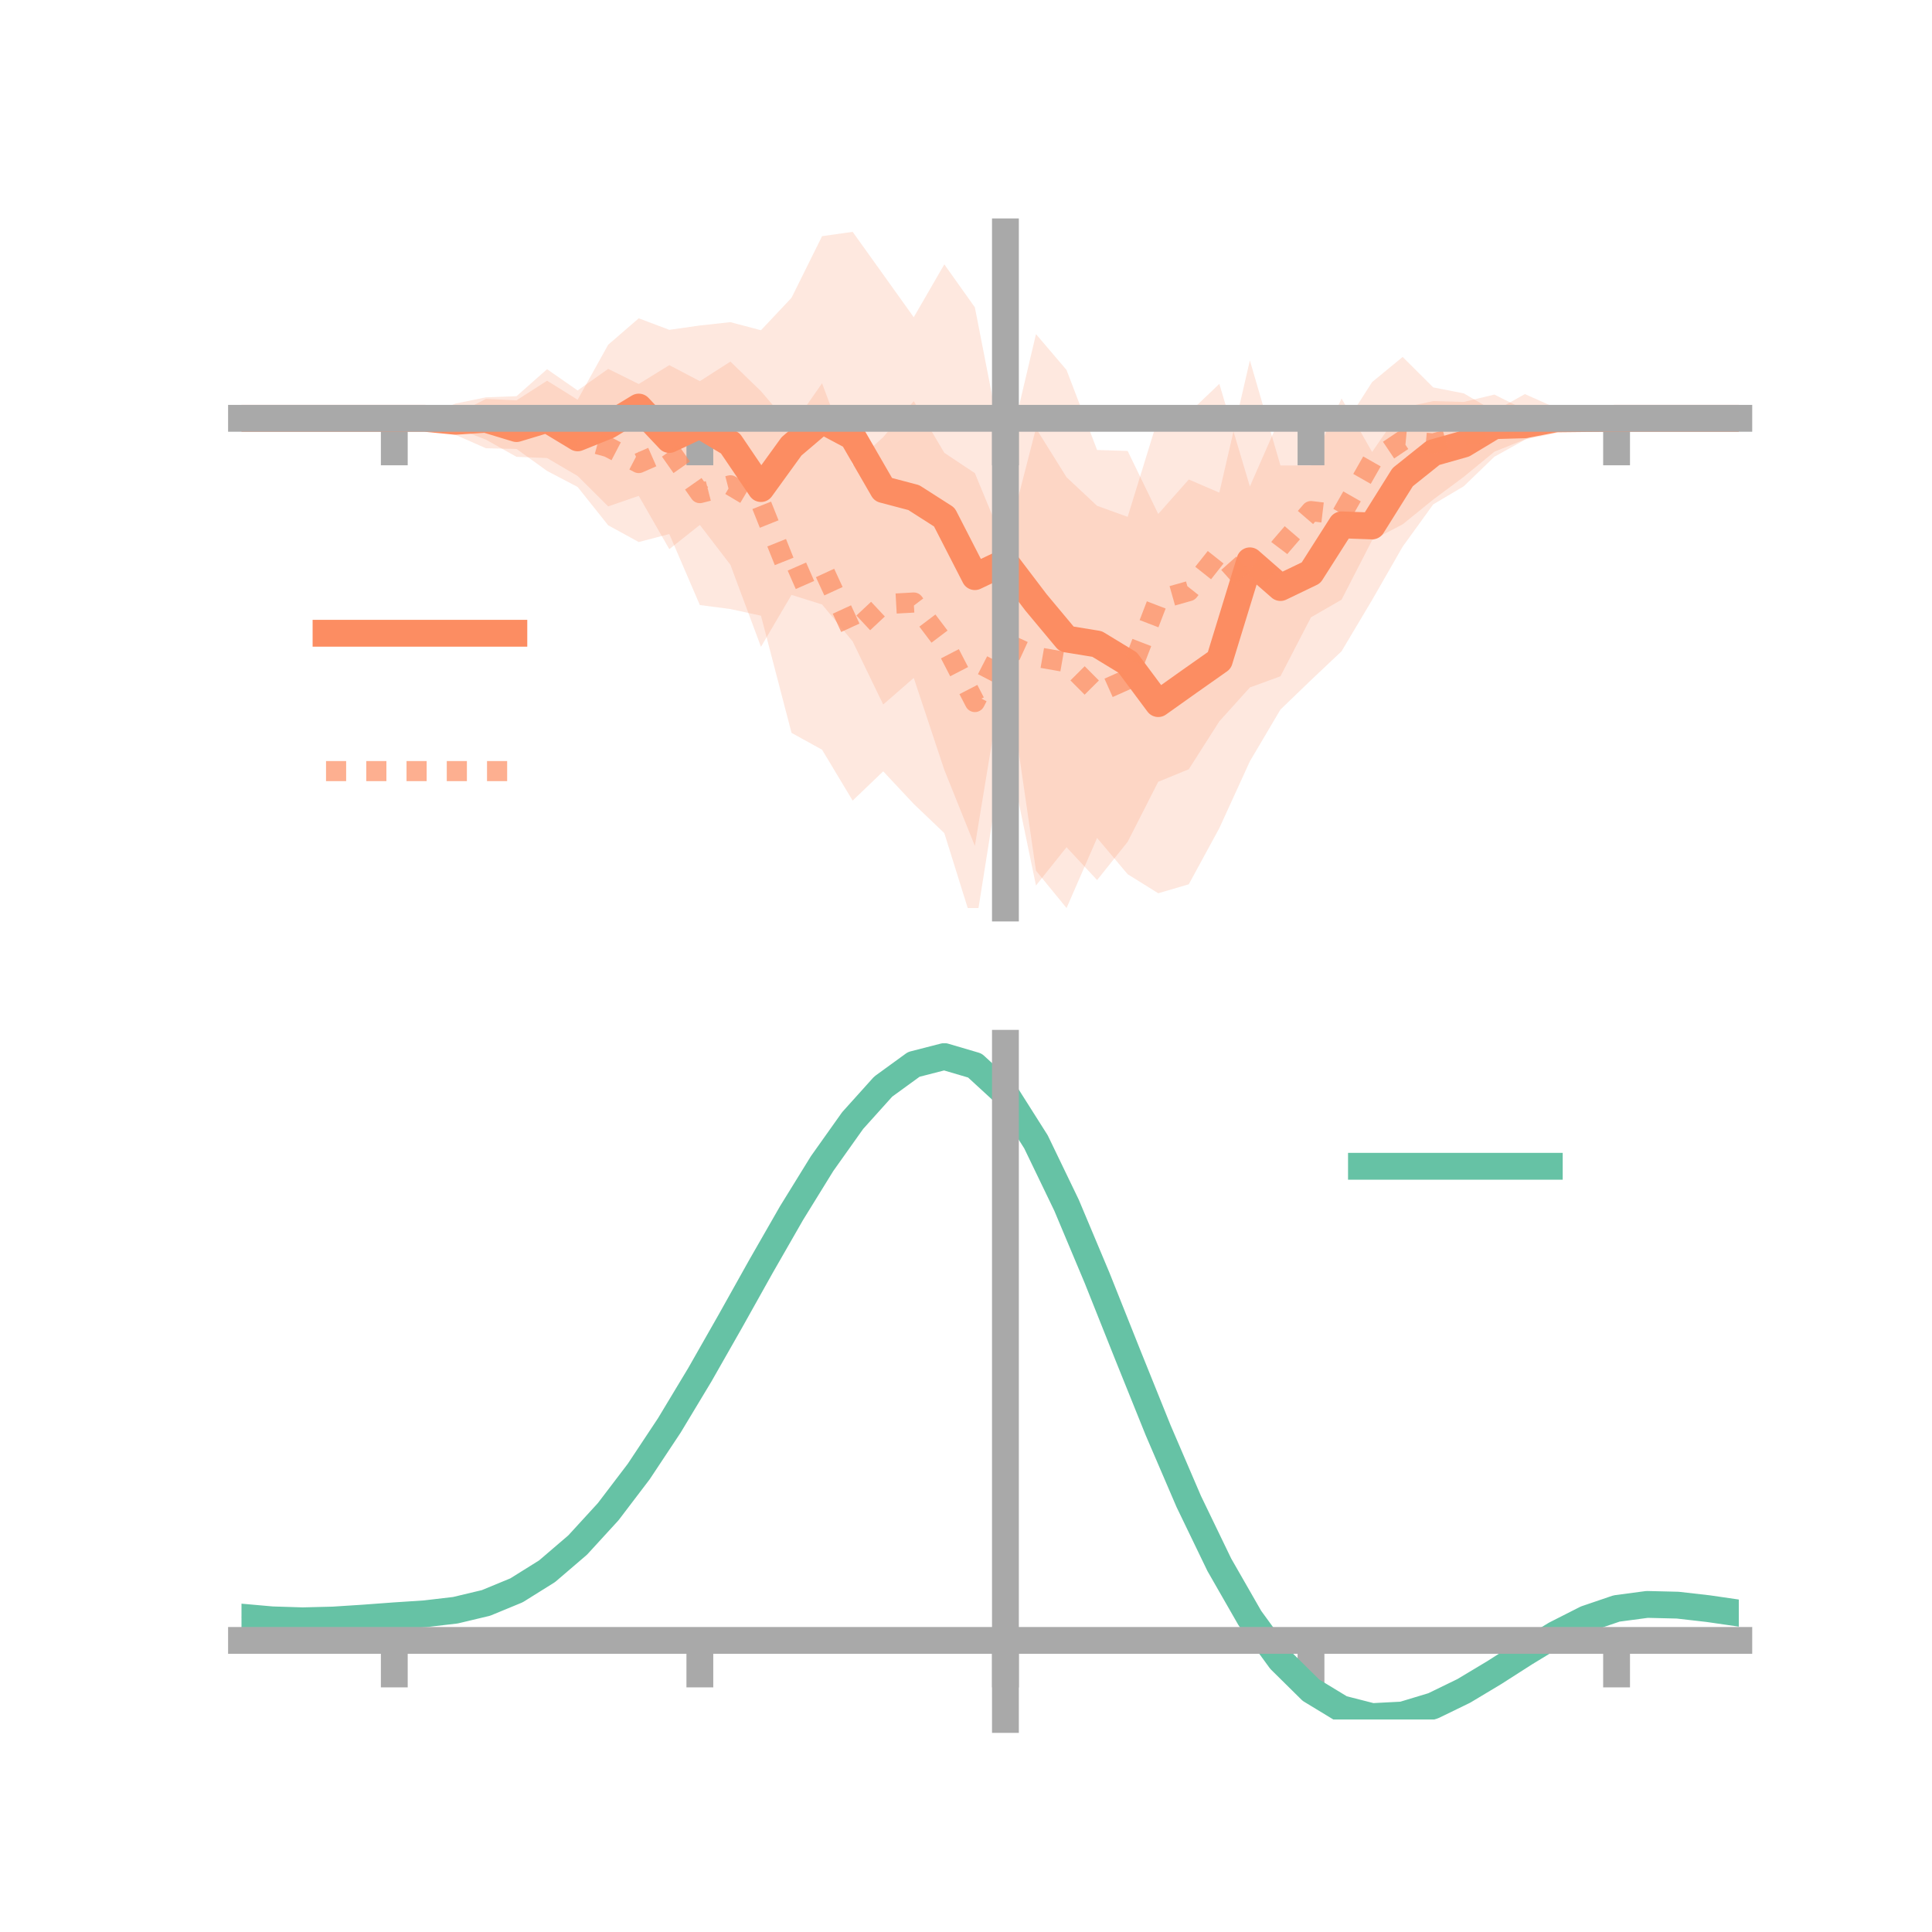 <?xml version="1.0" encoding="utf-8" standalone="no"?>
<!DOCTYPE svg PUBLIC "-//W3C//DTD SVG 1.1//EN"
  "http://www.w3.org/Graphics/SVG/1.1/DTD/svg11.dtd">
<!-- Created with matplotlib (https://matplotlib.org/) -->
<svg height="144pt" version="1.1" viewBox="0 0 144 144" width="144pt" xmlns="http://www.w3.org/2000/svg" xmlns:xlink="http://www.w3.org/1999/xlink">
 <defs>
  <style type="text/css">*{stroke-linecap:butt;stroke-linejoin:round;}</style>
 </defs>
 <g id="figure_1">
  <g id="patch_1">
   <path d="M 0 144 
L 144 144 
L 144 0 
L 0 0 
z
" style="fill:none;"/>
  </g>
  <g id="axes_1">
   <g id="patch_2">
    <path d="M 18 67.68 
L 129.6 67.68 
L 129.6 17.28 
L 18 17.28 
z
" style="fill:none;"/>
   </g>
   <g id="PolyCollection_1">
    <path clip-path="url(#p919023e9fa)" d="M 18 31.179 
L 18 31.179 
L 20.278 31.179 
L 22.555 31.179 
L 24.833 31.179 
L 27.11 31.179 
L 29.388 31.179 
L 31.665 31.174 
L 33.943 30.904 
L 36.22 29.733 
L 38.498 29.838 
L 40.776 28.376 
L 43.053 29.795 
L 45.331 25.693 
L 47.608 23.725 
L 49.886 24.584 
L 52.163 24.26 
L 54.441 24.011 
L 56.718 24.616 
L 58.996 22.194 
L 61.273 17.603 
L 63.551 17.28 
L 65.829 20.462 
L 68.106 23.646 
L 70.384 19.704 
L 72.661 22.907 
L 74.939 34.558 
L 77.216 24.902 
L 79.494 27.576 
L 81.771 33.54 
L 84.049 33.61 
L 86.327 38.309 
L 88.604 35.738 
L 90.882 36.718 
L 93.159 26.861 
L 95.437 34.695 
L 97.714 34.696 
L 99.992 29.7 
L 102.269 33.687 
L 104.547 30.387 
L 106.824 29.896 
L 109.102 29.958 
L 111.38 29.409 
L 113.657 30.546 
L 115.935 30.887 
L 118.212 31.079 
L 120.49 31.179 
L 122.767 31.179 
L 125.045 31.179 
L 127.322 31.179 
L 129.6 31.179 
L 129.6 31.179 
L 129.6 31.179 
L 127.322 31.179 
L 125.045 31.179 
L 122.767 31.179 
L 120.49 31.179 
L 118.212 31.313 
L 115.935 31.556 
L 113.657 32.778 
L 111.38 34.044 
L 109.102 36.243 
L 106.824 37.594 
L 104.547 40.744 
L 102.269 44.717 
L 99.992 48.541 
L 97.714 50.694 
L 95.437 52.887 
L 93.159 56.742 
L 90.882 61.724 
L 88.604 65.912 
L 86.327 66.578 
L 84.049 65.159 
L 81.771 62.457 
L 79.494 67.68 
L 77.216 64.894 
L 74.939 49.24 
L 72.661 63.051 
L 70.384 57.383 
L 68.106 50.528 
L 65.829 52.511 
L 63.551 47.805 
L 61.273 45.055 
L 58.996 44.34 
L 56.718 48.211 
L 54.441 42.096 
L 52.163 39.125 
L 49.886 40.931 
L 47.608 36.957 
L 45.331 37.743 
L 43.053 35.476 
L 40.776 34.139 
L 38.498 34.05 
L 36.22 32.77 
L 33.943 31.898 
L 31.665 31.182 
L 29.388 31.179 
L 27.11 31.179 
L 24.833 31.179 
L 22.555 31.179 
L 20.278 31.179 
L 18 31.179 
z
" style="fill:#fc8d62;fill-opacity:0.2;"/>
   </g>
   <g id="PolyCollection_2">
    <path clip-path="url(#p919023e9fa)" d="M 18 31.179 
L 18 31.179 
L 20.278 31.179 
L 22.555 31.179 
L 24.833 31.179 
L 27.11 31.179 
L 29.388 31.179 
L 31.665 31.07 
L 33.943 30.081 
L 36.22 29.614 
L 38.498 29.53 
L 40.776 27.518 
L 43.053 29.104 
L 45.331 27.495 
L 47.608 28.622 
L 49.886 27.215 
L 52.163 28.41 
L 54.441 26.951 
L 56.718 29.159 
L 58.996 31.822 
L 61.273 28.568 
L 63.551 34.664 
L 65.829 32.582 
L 68.106 29.896 
L 70.384 33.75 
L 72.661 35.265 
L 74.939 40.786 
L 77.216 31.918 
L 79.494 35.571 
L 81.771 37.702 
L 84.049 38.523 
L 86.327 31.141 
L 88.604 30.784 
L 90.882 28.613 
L 93.159 36.257 
L 95.437 31.065 
L 97.714 30.177 
L 99.992 32.036 
L 102.269 28.479 
L 104.547 26.604 
L 106.824 28.876 
L 109.102 29.32 
L 111.38 30.644 
L 113.657 29.374 
L 115.935 30.389 
L 118.212 31.162 
L 120.49 31.179 
L 122.767 31.179 
L 125.045 31.179 
L 127.322 31.179 
L 129.6 31.179 
L 129.6 31.179 
L 129.6 31.179 
L 127.322 31.179 
L 125.045 31.179 
L 122.767 31.179 
L 120.49 31.179 
L 118.212 31.204 
L 115.935 32.292 
L 113.657 32.751 
L 111.38 33.668 
L 109.102 35.541 
L 106.824 37.235 
L 104.547 39.081 
L 102.269 40.266 
L 99.992 44.697 
L 97.714 46.011 
L 95.437 50.407 
L 93.159 51.239 
L 90.882 53.765 
L 88.604 57.337 
L 86.327 58.269 
L 84.049 62.745 
L 81.771 65.595 
L 79.494 63.147 
L 77.216 66.001 
L 74.939 55.038 
L 72.661 69.384 
L 70.384 62.096 
L 68.106 59.922 
L 65.829 57.491 
L 63.551 59.672 
L 61.273 55.881 
L 58.996 54.623 
L 56.718 45.891 
L 54.441 45.395 
L 52.163 45.097 
L 49.886 39.804 
L 47.608 40.4 
L 45.331 39.153 
L 43.053 36.296 
L 40.776 35.101 
L 38.498 33.461 
L 36.22 33.411 
L 33.943 32.409 
L 31.665 31.333 
L 29.388 31.179 
L 27.11 31.179 
L 24.833 31.179 
L 22.555 31.179 
L 20.278 31.179 
L 18 31.179 
z
" style="fill:#fc8d62;fill-opacity:0.2;"/>
   </g>
   <g id="matplotlib.axis_1">
    <g id="xtick_1">
     <g id="line2d_1">
      <defs>
       <path d="M 0 0 
L 0 3.5 
" id="m128a3ed857" style="stroke:#a9a9a9;stroke-width:2;"/>
      </defs>
      <g>
       <use style="fill:#a9a9a9;stroke:#a9a9a9;stroke-width:2;" x="29.388" xlink:href="#m128a3ed857" y="31.179"/>
      </g>
     </g>
    </g>
    <g id="xtick_2">
     <g id="line2d_2">
      <g>
       <use style="fill:#a9a9a9;stroke:#a9a9a9;stroke-width:2;" x="52.163" xlink:href="#m128a3ed857" y="31.179"/>
      </g>
     </g>
    </g>
    <g id="xtick_3">
     <g id="line2d_3">
      <g>
       <use style="fill:#a9a9a9;stroke:#a9a9a9;stroke-width:2;" x="74.939" xlink:href="#m128a3ed857" y="31.179"/>
      </g>
     </g>
    </g>
    <g id="xtick_4">
     <g id="line2d_4">
      <g>
       <use style="fill:#a9a9a9;stroke:#a9a9a9;stroke-width:2;" x="97.714" xlink:href="#m128a3ed857" y="31.179"/>
      </g>
     </g>
    </g>
    <g id="xtick_5">
     <g id="line2d_5">
      <g>
       <use style="fill:#a9a9a9;stroke:#a9a9a9;stroke-width:2;" x="120.49" xlink:href="#m128a3ed857" y="31.179"/>
      </g>
     </g>
    </g>
   </g>
   <g id="matplotlib.axis_2"/>
   <g id="line2d_6">
    <path clip-path="url(#p919023e9fa)" d="M 18 31.179 
L 20.278 31.179 
L 22.555 31.179 
L 24.833 31.179 
L 27.11 31.179 
L 29.388 31.179 
L 31.665 31.178 
L 33.943 31.401 
L 36.22 31.252 
L 38.498 31.944 
L 40.776 31.257 
L 43.053 32.635 
L 45.331 31.718 
L 47.608 30.341 
L 49.886 32.757 
L 52.163 31.692 
L 54.441 33.053 
L 56.718 36.414 
L 58.996 33.267 
L 61.273 31.329 
L 63.551 32.543 
L 65.829 36.487 
L 68.106 37.087 
L 70.384 38.543 
L 72.661 42.979 
L 74.939 41.899 
L 77.216 44.898 
L 79.494 47.628 
L 81.771 47.999 
L 84.049 49.384 
L 86.327 52.443 
L 88.604 50.825 
L 90.882 49.221 
L 93.159 41.801 
L 95.437 43.791 
L 97.714 42.695 
L 99.992 39.12 
L 102.269 39.202 
L 104.547 35.566 
L 106.824 33.745 
L 109.102 33.1 
L 111.38 31.726 
L 113.657 31.662 
L 115.935 31.221 
L 118.212 31.196 
L 120.49 31.179 
L 122.767 31.179 
L 125.045 31.179 
L 127.322 31.179 
L 129.6 31.179 
" style="fill:none;stroke:#fc8d62;stroke-linecap:square;stroke-width:2;"/>
   </g>
   <g id="line2d_7">
    <path clip-path="url(#p919023e9fa)" d="M 18 31.179 
L 20.278 31.179 
L 22.555 31.179 
L 24.833 31.179 
L 27.11 31.179 
L 29.388 31.179 
L 31.665 31.201 
L 33.943 31.245 
L 36.22 31.512 
L 38.498 31.495 
L 40.776 31.31 
L 43.053 32.7 
L 45.331 33.324 
L 47.608 34.511 
L 49.886 33.509 
L 52.163 36.753 
L 54.441 36.173 
L 56.718 37.525 
L 58.996 43.223 
L 61.273 42.224 
L 63.551 47.168 
L 65.829 45.036 
L 68.106 44.909 
L 70.384 47.923 
L 72.661 52.325 
L 74.939 47.912 
L 77.216 48.96 
L 79.494 49.359 
L 81.771 51.648 
L 84.049 50.634 
L 86.327 44.705 
L 88.604 44.061 
L 90.882 41.189 
L 93.159 43.748 
L 95.437 40.736 
L 97.714 38.094 
L 99.992 38.366 
L 102.269 34.372 
L 104.547 32.843 
L 106.824 33.055 
L 109.102 32.43 
L 111.38 32.156 
L 113.657 31.062 
L 115.935 31.341 
L 118.212 31.183 
L 120.49 31.179 
L 122.767 31.179 
L 125.045 31.179 
L 127.322 31.179 
L 129.6 31.179 
" style="fill:none;stroke:#fc8d62;stroke-dasharray:1.5,1.5;stroke-dashoffset:0;stroke-opacity:0.7;stroke-width:1.5;"/>
   </g>
   <g id="patch_3">
    <path d="M 74.939 67.68 
L 74.939 17.28 
" style="fill:none;stroke:#a9a9a9;stroke-linecap:square;stroke-linejoin:miter;stroke-width:2;"/>
   </g>
   <g id="patch_4">
    <path d="M 129.6 67.68 
L 129.6 17.28 
" style="fill:none;"/>
   </g>
   <g id="patch_5">
    <path d="M 18 31.179 
L 129.6 31.179 
" style="fill:none;stroke:#a9a9a9;stroke-linecap:square;stroke-linejoin:miter;stroke-width:2;"/>
   </g>
   <g id="patch_6">
    <path d="M 18 17.28 
L 129.6 17.28 
" style="fill:none;"/>
   </g>
   <g id="legend_1">
    <g id="line2d_8">
     <path d="M 24.3 47.2 
L 38.3 47.2 
" style="fill:none;stroke:#fc8d62;stroke-linecap:square;stroke-width:2;"/>
    </g>
    <g id="line2d_9"/>
    <g id="text_1">
     <!--   -->
     <g transform="translate(43.9 49.65)scale(0.07 -0.07)">
      <defs>
       <path id="DejaVuSans-32"/>
      </defs>
      <use xlink:href="#DejaVuSans-32"/>
     </g>
    </g>
    <g id="line2d_10">
     <path d="M 24.3 57.474 
L 38.3 57.474 
" style="fill:none;stroke:#fc8d62;stroke-dasharray:1.5,1.5;stroke-dashoffset:0;stroke-opacity:0.7;stroke-width:1.5;"/>
    </g>
    <g id="line2d_11"/>
    <g id="text_2">
     <!--   -->
     <g transform="translate(43.9 59.924)scale(0.07 -0.07)">
      <use xlink:href="#DejaVuSans-32"/>
     </g>
    </g>
   </g>
  </g>
  <g id="axes_2">
   <g id="patch_7">
    <path d="M 18 128.16 
L 129.6 128.16 
L 129.6 77.76 
L 18 77.76 
z
" style="fill:none;"/>
   </g>
   <g id="PolyCollection_3">
    <path clip-path="url(#p49ccc9ff8a)" d="M 18 120.573 
L 18 120.49 
L 20.278 120.702 
L 22.555 120.774 
L 24.833 120.71 
L 27.11 120.554 
L 29.388 120.377 
L 31.665 120.222 
L 33.943 119.95 
L 36.22 119.402 
L 38.498 118.451 
L 40.776 117.006 
L 43.053 115.015 
L 45.331 112.47 
L 47.608 109.403 
L 49.886 105.882 
L 52.163 102.007 
L 54.441 97.908 
L 56.718 93.739 
L 58.996 89.674 
L 61.273 85.904 
L 63.551 82.626 
L 65.829 80.043 
L 68.106 78.356 
L 70.384 77.76 
L 72.661 78.442 
L 74.939 80.569 
L 77.216 84.22 
L 79.494 89.016 
L 81.771 94.521 
L 84.049 100.326 
L 86.327 106.073 
L 88.604 111.463 
L 90.882 116.261 
L 93.159 120.299 
L 95.437 123.475 
L 97.714 125.749 
L 99.992 127.143 
L 102.269 127.729 
L 104.547 127.617 
L 106.824 126.94 
L 109.102 125.851 
L 111.38 124.51 
L 113.657 123.078 
L 115.935 121.716 
L 118.212 120.574 
L 120.49 119.804 
L 122.767 119.503 
L 125.045 119.563 
L 127.322 119.832 
L 129.6 120.176 
L 129.6 120.285 
L 129.6 120.285 
L 127.322 119.965 
L 125.045 119.714 
L 122.767 119.664 
L 120.49 119.97 
L 118.212 120.751 
L 115.935 121.923 
L 113.657 123.334 
L 111.38 124.819 
L 109.102 126.209 
L 106.824 127.336 
L 104.547 128.036 
L 102.269 128.16 
L 99.992 127.583 
L 97.714 126.211 
L 95.437 123.99 
L 93.159 120.909 
L 90.882 117.003 
L 88.604 112.368 
L 86.327 107.16 
L 84.049 101.601 
L 81.771 95.981 
L 79.494 90.645 
L 77.216 85.993 
L 74.939 82.452 
L 72.661 80.394 
L 70.384 79.737 
L 68.106 80.312 
L 65.829 81.936 
L 63.551 84.416 
L 61.273 87.557 
L 58.996 91.163 
L 56.718 95.044 
L 54.441 99.018 
L 52.163 102.922 
L 49.886 106.608 
L 47.608 109.958 
L 45.331 112.877 
L 43.053 115.306 
L 40.776 117.217 
L 38.498 118.617 
L 36.22 119.546 
L 33.943 120.083 
L 31.665 120.346 
L 29.388 120.49 
L 27.11 120.651 
L 24.833 120.788 
L 22.555 120.837 
L 20.278 120.766 
L 18 120.573 
z
" style="fill:#66c2a5;fill-opacity:0.2;"/>
   </g>
   <g id="matplotlib.axis_3">
    <g id="xtick_6">
     <g id="line2d_12">
      <g>
       <use style="fill:#a9a9a9;stroke:#a9a9a9;stroke-width:2;" x="29.388" xlink:href="#m128a3ed857" y="122.266"/>
      </g>
     </g>
    </g>
    <g id="xtick_7">
     <g id="line2d_13">
      <g>
       <use style="fill:#a9a9a9;stroke:#a9a9a9;stroke-width:2;" x="52.163" xlink:href="#m128a3ed857" y="122.266"/>
      </g>
     </g>
    </g>
    <g id="xtick_8">
     <g id="line2d_14">
      <g>
       <use style="fill:#a9a9a9;stroke:#a9a9a9;stroke-width:2;" x="74.939" xlink:href="#m128a3ed857" y="122.266"/>
      </g>
     </g>
    </g>
    <g id="xtick_9">
     <g id="line2d_15">
      <g>
       <use style="fill:#a9a9a9;stroke:#a9a9a9;stroke-width:2;" x="97.714" xlink:href="#m128a3ed857" y="122.266"/>
      </g>
     </g>
    </g>
    <g id="xtick_10">
     <g id="line2d_16">
      <g>
       <use style="fill:#a9a9a9;stroke:#a9a9a9;stroke-width:2;" x="120.49" xlink:href="#m128a3ed857" y="122.266"/>
      </g>
     </g>
    </g>
   </g>
   <g id="matplotlib.axis_4"/>
   <g id="line2d_17">
    <path clip-path="url(#p49ccc9ff8a)" d="M 18 120.532 
L 20.278 120.734 
L 22.555 120.805 
L 24.833 120.749 
L 27.11 120.602 
L 29.388 120.433 
L 31.665 120.284 
L 33.943 120.017 
L 36.22 119.474 
L 38.498 118.534 
L 40.776 117.111 
L 43.053 115.16 
L 45.331 112.673 
L 47.608 109.68 
L 49.886 106.245 
L 52.163 102.464 
L 54.441 98.463 
L 56.718 94.391 
L 58.996 90.419 
L 61.273 86.73 
L 63.551 83.521 
L 65.829 80.989 
L 68.106 79.334 
L 70.384 78.748 
L 72.661 79.418 
L 74.939 81.511 
L 77.216 85.107 
L 79.494 89.831 
L 81.771 95.251 
L 84.049 100.964 
L 86.327 106.616 
L 88.604 111.915 
L 90.882 116.632 
L 93.159 120.604 
L 95.437 123.732 
L 97.714 125.98 
L 99.992 127.363 
L 102.269 127.945 
L 104.547 127.826 
L 106.824 127.138 
L 109.102 126.03 
L 111.38 124.664 
L 113.657 123.206 
L 115.935 121.819 
L 118.212 120.663 
L 120.49 119.887 
L 122.767 119.584 
L 125.045 119.639 
L 127.322 119.899 
L 129.6 120.23 
" style="fill:none;stroke:#66c2a5;stroke-linecap:square;stroke-width:2;"/>
   </g>
   <g id="patch_8">
    <path d="M 74.939 128.16 
L 74.939 77.76 
" style="fill:none;stroke:#a9a9a9;stroke-linecap:square;stroke-linejoin:miter;stroke-width:2;"/>
   </g>
   <g id="patch_9">
    <path d="M 129.6 128.16 
L 129.6 77.76 
" style="fill:none;"/>
   </g>
   <g id="patch_10">
    <path d="M 18 122.266 
L 129.6 122.266 
" style="fill:none;stroke:#a9a9a9;stroke-linecap:square;stroke-linejoin:miter;stroke-width:2;"/>
   </g>
   <g id="patch_11">
    <path d="M 18 77.76 
L 129.6 77.76 
" style="fill:none;"/>
   </g>
   <g id="legend_2">
    <g id="line2d_18">
     <path d="M 101.475 86.929 
L 115.475 86.929 
" style="fill:none;stroke:#66c2a5;stroke-linecap:square;stroke-width:2;"/>
    </g>
    <g id="line2d_19"/>
    <g id="text_3">
     <!--   -->
     <g transform="translate(121.075 89.379)scale(0.07 -0.07)">
      <use xlink:href="#DejaVuSans-32"/>
     </g>
    </g>
   </g>
  </g>
 </g>
 <defs>
  <clipPath id="p919023e9fa">
   <rect height="50.4" width="111.6" x="18" y="17.28"/>
  </clipPath>
  <clipPath id="p49ccc9ff8a">
   <rect height="50.4" width="111.6" x="18" y="77.76"/>
  </clipPath>
 </defs>
</svg>
